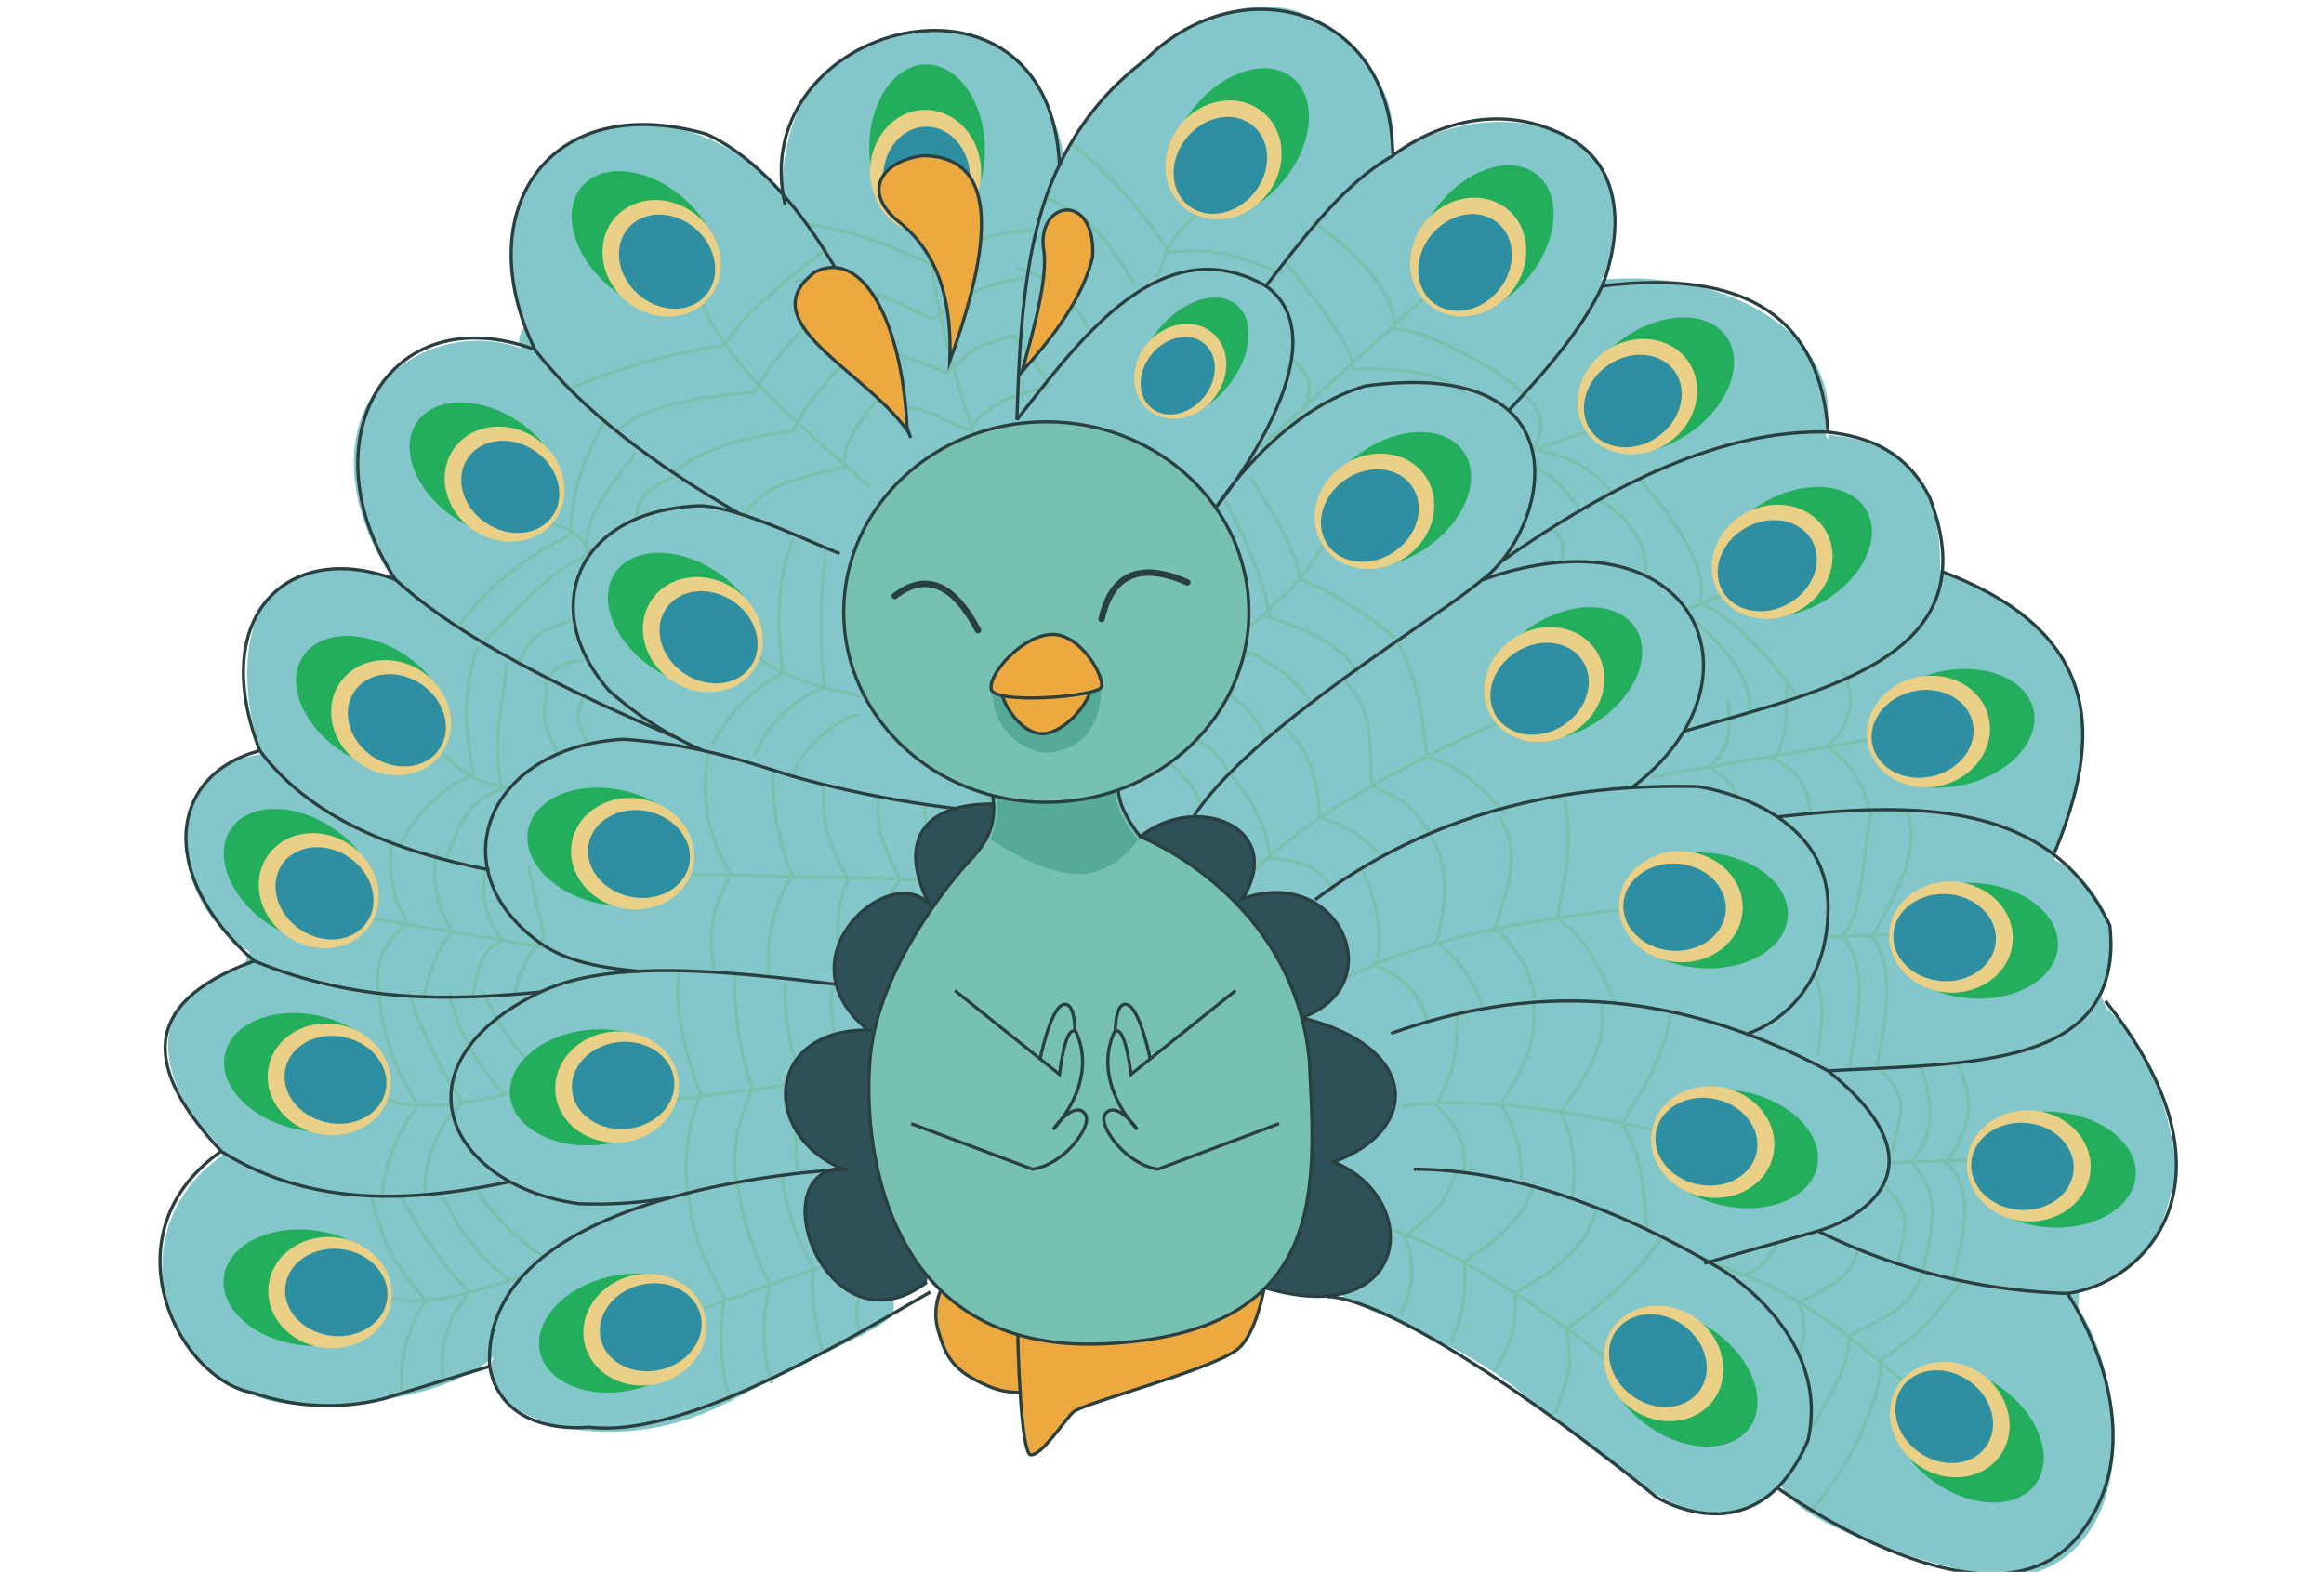 <svg xmlns="http://www.w3.org/2000/svg" xmlns:xlink="http://www.w3.org/1999/xlink" width="207" height="140" viewBox="0 0 207 140">
  <defs>
    <clipPath id="clip-path">
      <rect id="Rectangle_479" data-name="Rectangle 479" width="207" height="140" transform="translate(0.05 -0.009)" fill="#fff" stroke="#707070" stroke-width="1"/>
    </clipPath>
  </defs>
  <g id="Groupe_de_masques_3" data-name="Groupe de masques 3" transform="translate(-0.05 0.009)" clip-path="url(#clip-path)">
    <g id="Calque_3" transform="translate(12.702 0.57)">
      <g id="Groupe_1233" data-name="Groupe 1233" transform="translate(0 0)">
        <path id="Tracé_1263" data-name="Tracé 1263" d="M144.069,60.757c.013-.28.033-.566.033-.845,0-13.845-16.015-25.068-35.772-25.068a45.533,45.533,0,0,0-23.2,6C64.411,38.957,33.811,51.9,45.646,54.719A11.6,11.6,0,0,0,31.055,56.29c-4.1,4.307-3.415,11.5.546,17.467-4.753-1.112-8.88-1.1-11.309,2.509-3.022,4.486-.972,14.871,1.757,15.5-6.736-8.094-13.286,13.493-2.283,10.637.692-.18.546-1.258.586-.553-.16,5.745-4.986,10.724-5.392,15.31-1.092,12.334,14.078,24.715,35.772,25.068,18.219.3,33.249-9.552,35.479-21.9a34.152,34.152,0,0,0,3.435-7.415c6.483,15.07,23.264,25.807,42.947,25.807,25.3,0,48.013-14.544,47.174-40.272C179.155,80.007,166.993,64.351,144.069,60.757Z" transform="translate(-9.422 -23.062)" fill="#84c7cb"/>
        <ellipse id="Ellipse_439" data-name="Ellipse 439" cx="20.289" cy="18.192" rx="20.289" ry="18.192" transform="translate(131.951 96.105)" fill="#84c7cb"/>
        <ellipse id="Ellipse_440" data-name="Ellipse 440" cx="17.66" cy="11.769" rx="17.66" ry="11.769" transform="translate(114.857 24.215)" fill="#84c7cb"/>
        <ellipse id="Ellipse_441" data-name="Ellipse 441" cx="8.028" cy="8.361" rx="8.028" ry="8.361" transform="translate(159.508 83.997)" fill="#84c7cb"/>
        <ellipse id="Ellipse_442" data-name="Ellipse 442" cx="17.66" cy="11.769" rx="17.66" ry="11.769" transform="translate(115.662 30.326)" fill="#84c7cb"/>
        <ellipse id="Ellipse_443" data-name="Ellipse 443" cx="8.72" cy="10.324" rx="8.72" ry="10.324" transform="matrix(0.739, -0.674, 0.674, 0.739, 0, 74.385)" fill="#84c7cb"/>
        <path id="Tracé_1264" data-name="Tracé 1264" d="M60.959,79.561c.772,3.2.6,1.97-14.664,9.925C36.3,94.691,25.413,91.077,25.26,86.85c-.12-3.275,5.838-9.159,19.783-7.748C56.252,80.24,60.186,76.379,60.959,79.561Z" transform="translate(5.772 34.889)" fill="#84c7cb"/>
        <path id="Tracé_1265" data-name="Tracé 1265" d="M36.5,51.053c-.772-11.9,1.231-17.793,11.635-20.109,8.8-1.957,13.892,6.776,13.812,15.237" transform="translate(20.573 -28.635)" fill="#84c7cb"/>
        <path id="Tracé_1266" data-name="Tracé 1266" d="M54.152,48.985c0,7.315-8.134,11.209-15.45,11.209S26.049,53.518,26.049,46.2s4.66-11.9,11.975-11.9S54.152,41.67,54.152,48.985Z" transform="translate(6.827 -23.785)" fill="#84c7cb"/>
        <path id="Tracé_1267" data-name="Tracé 1267" d="M46.343,82.989c.113,8.141-3.681,13.819-18.658,14.771-9,.572-14.95-5.066-14.95-12.334,0-7.954,7.4-13.173,16.521-13.173S46.237,75.714,46.343,82.989Z" transform="translate(-10.938 26.855)" fill="#84c7cb"/>
        <path id="Tracé_1268" data-name="Tracé 1268" d="M13.319,71.208c-1.937,6.064,4.606,11.622,4.606,11.622l2.6-16.475S14.524,67.906,13.319,71.208Z" transform="translate(-10.637 18.986)" fill="#84c7cb"/>
        <g id="Groupe_1184" data-name="Groupe 1184" transform="translate(21.081 36.743)">
          <path id="Tracé_1269" data-name="Tracé 1269" d="M33.147,71.186c-4.606,1.138-8.9,1.817-11.948.686" transform="translate(-20.726 -11.311)" fill="none" stroke="#7ac0ad" stroke-miterlimit="10" stroke-width="0.285"/>
          <path id="Tracé_1270" data-name="Tracé 1270" d="M21,67.208A19.871,19.871,0,0,0,24.55,77.745a14.213,14.213,0,0,0-3.262,8.56" transform="translate(-20.996 -16.619)" fill="none" stroke="#7ac0ad" stroke-miterlimit="10" stroke-width="0.285"/>
          <path id="Tracé_1271" data-name="Tracé 1271" d="M23.6,85.376a10.891,10.891,0,0,1,3.368-8.068,39.03,39.03,0,0,1-4.853-9.958" transform="translate(-19.497 -16.429)" fill="none" stroke="#7ac0ad" stroke-miterlimit="10" stroke-width="0.285"/>
          <path id="Tracé_1272" data-name="Tracé 1272" d="M28.63,76.487a20.03,20.03,0,0,1-4.959-9.059" transform="translate(-17.427 -16.326)" fill="none" stroke="#7ac0ad" stroke-miterlimit="10" stroke-width="0.285"/>
          <path id="Tracé_1273" data-name="Tracé 1273" d="M30.124,74.674A20.289,20.289,0,0,1,24.985,67.4" transform="translate(-15.673 -16.364)" fill="none" stroke="#7ac0ad" stroke-miterlimit="10" stroke-width="0.285"/>
          <g id="Groupe_1183" data-name="Groupe 1183" transform="translate(7.056)">
            <path id="Tracé_1274" data-name="Tracé 1274" d="M31.8,52.268c-1.365-1.824-1.511-2.1-4.706-2.862" transform="translate(-19.913 -40.373)" fill="none" stroke="#7ac0ad" stroke-miterlimit="10" stroke-width="0.285"/>
            <path id="Tracé_1275" data-name="Tracé 1275" d="M24.019,64.041A25.9,25.9,0,0,1,34.036,55.9a19.648,19.648,0,0,1,3.242-10.364" transform="translate(-24.019 -45.536)" fill="none" stroke="#7ac0ad" stroke-miterlimit="10" stroke-width="0.285"/>
            <path id="Tracé_1276" data-name="Tracé 1276" d="M38.49,46.842c-2.037,2.9-4.606,5.272-4.333,9.053-4.094,2.024-6.27,5.125-9.146,7.682" transform="translate(-22.694 -43.794)" fill="none" stroke="#7ac0ad" stroke-miterlimit="10" stroke-width="0.285"/>
            <path id="Tracé_1277" data-name="Tracé 1277" d="M31.245,53.207c-3.614,1.052-3.861,1.87-4.946,3.9" transform="translate(-20.975 -35.301)" fill="none" stroke="#7ac0ad" stroke-miterlimit="10" stroke-width="0.285"/>
            <path id="Tracé_1278" data-name="Tracé 1278" d="M30.794,54.718c-1.944.379-2.556.379-3.468,2.323" transform="translate(-19.605 -33.284)" fill="none" stroke="#7ac0ad" stroke-miterlimit="10" stroke-width="0.285"/>
          </g>
        </g>
        <g id="Groupe_1185" data-name="Groupe 1185" transform="translate(22.958 56.992)">
          <path id="Tracé_1279" data-name="Tracé 1279" d="M29.708,61.521c-3.168-.712-3.661-.832-6.337-3.262" transform="translate(-19.703 -48.808)" fill="none" stroke="#7ac0ad" stroke-miterlimit="10" stroke-width="0.285"/>
          <path id="Tracé_1280" data-name="Tracé 1280" d="M28.8,54.211c-1.318,3.322-1.365,7.149-.406,11.369a13.055,13.055,0,0,0-6.59,6.45" transform="translate(-21.8 -54.211)" fill="none" stroke="#7ac0ad" stroke-miterlimit="10" stroke-width="0.285"/>
          <path id="Tracé_1281" data-name="Tracé 1281" d="M23.585,72.226c1.118-2.756,1.584-5.032,4.912-6.157-.925-4.18.16-7.868.453-11.216" transform="translate(-19.418 -53.354)" fill="none" stroke="#7ac0ad" stroke-miterlimit="10" stroke-width="0.285"/>
          <path id="Tracé_1282" data-name="Tracé 1282" d="M28.564,62.085c-1.424-3.428-1.458-2.776-.965-6.457" transform="translate(-14.446 -52.32)" fill="none" stroke="#7ac0ad" stroke-miterlimit="10" stroke-width="0.285"/>
          <path id="Tracé_1283" data-name="Tracé 1283" d="M29.622,60.5c-1.451-2.683-1.092-2.876-.579-4.307" transform="translate(-12.735 -51.562)" fill="none" stroke="#7ac0ad" stroke-miterlimit="10" stroke-width="0.285"/>
        </g>
        <g id="Groupe_1186" data-name="Groupe 1186" transform="translate(20.635 74.512)">
          <line id="Ligne_213" data-name="Ligne 213" x2="15.483" y2="2.583" transform="translate(0 6.736)" fill="none" stroke="#7ac0ad" stroke-miterlimit="10" stroke-width="0.285"/>
          <path id="Tracé_1284" data-name="Tracé 1284" d="M22.213,61.716a10.821,10.821,0,0,0,1.444,7.256,5.7,5.7,0,0,0-2.623,6.017" transform="translate(-20.595 -61.716)" fill="none" stroke="#7ac0ad" stroke-miterlimit="10" stroke-width="0.285"/>
          <path id="Tracé_1285" data-name="Tracé 1285" d="M23.885,62.007a9.675,9.675,0,0,0,1.444,7.256c-1.418,1.3-2.077,3.588-2.623,6.017" transform="translate(-18.267 -61.328)" fill="none" stroke="#7ac0ad" stroke-miterlimit="10" stroke-width="0.285"/>
          <path id="Tracé_1286" data-name="Tracé 1286" d="M25.744,62.748a7.585,7.585,0,0,0,1.444,6.244c-1.95.985-2.263,3.1-2.623,5.179" transform="translate(-15.786 -60.338)" fill="none" stroke="#7ac0ad" stroke-miterlimit="10" stroke-width="0.285"/>
          <path id="Tracé_1287" data-name="Tracé 1287" d="M27.375,62.64l1.444,6.244A8.872,8.872,0,0,0,26.2,74.062" transform="translate(-13.61 -60.483)" fill="none" stroke="#7ac0ad" stroke-miterlimit="10" stroke-width="0.285"/>
        </g>
        <g id="Groupe_1187" data-name="Groupe 1187" transform="translate(20.435 105.251)">
          <path id="Tracé_1288" data-name="Tracé 1288" d="M33.232,78.218c-4.427,1.591-8.6,2.722-11.769,2.044" transform="translate(-19.726 -70.436)" fill="none" stroke="#7ac0ad" stroke-miterlimit="10" stroke-width="0.285"/>
          <path id="Tracé_1289" data-name="Tracé 1289" d="M20.719,75.178a17.974,17.974,0,0,0,4.866,9.3,12.486,12.486,0,0,0-2.15,8.274" transform="translate(-20.719 -74.492)" fill="none" stroke="#7ac0ad" stroke-miterlimit="10" stroke-width="0.285"/>
          <path id="Tracé_1290" data-name="Tracé 1290" d="M25.612,91.619a9.618,9.618,0,0,1,2.316-7.835,36.051,36.051,0,0,1-6.077-8.607" transform="translate(-19.209 -74.492)" fill="none" stroke="#7ac0ad" stroke-miterlimit="10" stroke-width="0.285"/>
          <path id="Tracé_1291" data-name="Tracé 1291" d="M29.47,82.835A18.742,18.742,0,0,1,23.4,75.067" transform="translate(-17.143 -74.641)" fill="none" stroke="#7ac0ad" stroke-miterlimit="10" stroke-width="0.285"/>
          <path id="Tracé_1292" data-name="Tracé 1292" d="M30.724,80.988a19.546,19.546,0,0,1-6.024-6.1" transform="translate(-15.408 -74.884)" fill="none" stroke="#7ac0ad" stroke-miterlimit="10" stroke-width="0.285"/>
        </g>
        <g id="Groupe_1188" data-name="Groupe 1188" transform="translate(47.48 85.868)">
          <line id="Ligne_214" data-name="Ligne 214" y1="1.697" x2="13.14" transform="translate(0 9.792)" fill="none" stroke="#7ac0ad" stroke-miterlimit="10" stroke-width="0.285"/>
          <path id="Tracé_1293" data-name="Tracé 1293" d="M32.548,66.581c-.513,2.849.439,7.289,1.87,11.01a18.245,18.245,0,0,0-1.112,9.146" transform="translate(-32.168 -66.581)" fill="none" stroke="#7ac0ad" stroke-miterlimit="10" stroke-width="0.285"/>
          <path id="Tracé_1294" data-name="Tracé 1294" d="M34.587,66.7a28.526,28.526,0,0,0,1.591,10.318,14.319,14.319,0,0,0-1.444,8.707" transform="translate(-29.262 -66.425)" fill="none" stroke="#7ac0ad" stroke-miterlimit="10" stroke-width="0.285"/>
          <path id="Tracé_1295" data-name="Tracé 1295" d="M36.55,67.074a18.9,18.9,0,0,0,1.618,8.853c-.852,1.657-.759,4.613-.6,7.662" transform="translate(-26.705 -65.922)" fill="none" stroke="#7ac0ad" stroke-miterlimit="10" stroke-width="0.285"/>
          <path id="Tracé_1296" data-name="Tracé 1296" d="M38.448,67.231c-.506.885.06,5.545.932,6.423" transform="translate(-24.363 -65.713)" fill="none" stroke="#7ac0ad" stroke-miterlimit="10" stroke-width="0.285"/>
          <path id="Tracé_1297" data-name="Tracé 1297" d="M38.712,73.732" transform="translate(-23.755 -57.038)" fill="none" stroke="#7ac0ad" stroke-miterlimit="10" stroke-width="0.285"/>
          <path id="Tracé_1298" data-name="Tracé 1298" d="M38.849,72.344" transform="translate(-23.573 -58.891)" fill="none" stroke="#7ac0ad" stroke-miterlimit="10" stroke-width="0.285"/>
        </g>
        <g id="Groupe_1189" data-name="Groupe 1189" transform="translate(49.078 66.511)">
          <line id="Ligne_215" data-name="Ligne 215" x2="22.665" y2="0.539" transform="translate(0 10.77)" fill="none" stroke="#7ac0ad" stroke-miterlimit="10" stroke-width="0.285"/>
          <path id="Tracé_1299" data-name="Tracé 1299" d="M33.735,58.288c-.506,2.4-.546,7.229,2.063,10.75A11.011,11.011,0,0,0,34.32,77.8" transform="translate(-32.357 -58.288)" fill="none" stroke="#7ac0ad" stroke-miterlimit="10" stroke-width="0.285"/>
          <path id="Tracé_1300" data-name="Tracé 1300" d="M36.307,59.092a21.561,21.561,0,0,0,1.737,8.953,14.914,14.914,0,0,0-2.123,8.886" transform="translate(-29.198 -57.215)" fill="none" stroke="#7ac0ad" stroke-miterlimit="10" stroke-width="0.285"/>
          <path id="Tracé_1301" data-name="Tracé 1301" d="M38.051,59.383c-.286,3.634.14,4.966,2.15,8.76-1.291,1.957-1.005,5.8-.679,9.6" transform="translate(-26.342 -56.827)" fill="none" stroke="#7ac0ad" stroke-miterlimit="10" stroke-width="0.285"/>
          <path id="Tracé_1302" data-name="Tracé 1302" d="M42.022,60.227c-.7.686.672,4.879,2.11,5.8" transform="translate(-21.188 -55.701)" fill="none" stroke="#7ac0ad" stroke-miterlimit="10" stroke-width="0.285"/>
          <path id="Tracé_1303" data-name="Tracé 1303" d="M43.169,66" transform="translate(-19.406 -48)" fill="none" stroke="#7ac0ad" stroke-miterlimit="10" stroke-width="0.285"/>
          <path id="Tracé_1304" data-name="Tracé 1304" d="M43.238,64.807" transform="translate(-19.315 -49.59)" fill="none" stroke="#7ac0ad" stroke-miterlimit="10" stroke-width="0.285"/>
          <path id="Tracé_1305" data-name="Tracé 1305" d="M40.093,60.053c-.213,2.742.419,4.227,1.937,7.089-.978,1.478-1.8,2.343-1.551,5.205" transform="translate(-23.565 -55.933)" fill="none" stroke="#7ac0ad" stroke-miterlimit="10" stroke-width="0.285"/>
        </g>
        <path id="Tracé_1306" data-name="Tracé 1306" d="M36.879,62.353c-.486-1.172,3.481-5.265,5.771-5.545" transform="translate(21.224 6.248)" fill="none" stroke="#7ac0ad" stroke-miterlimit="10" stroke-width="0.285"/>
        <g id="Groupe_1190" data-name="Groupe 1190" transform="translate(50.735 47.327)">
          <path id="Tracé_1307" data-name="Tracé 1307" d="M46.566,58.566c-4.686-.772-8.9-1.844-11.249-4.087" transform="translate(-31.542 -44.188)" fill="none" stroke="#7ac0ad" stroke-miterlimit="10" stroke-width="0.285"/>
          <path id="Tracé_1308" data-name="Tracé 1308" d="M40.968,50.07c-1.365,3.295-1.584,7.954-.892,12.022A14.234,14.234,0,0,0,33.7,68.668" transform="translate(-33.699 -50.07)" fill="none" stroke="#7ac0ad" stroke-miterlimit="10" stroke-width="0.285"/>
          <path id="Tracé_1309" data-name="Tracé 1309" d="M35.328,68.972A10.879,10.879,0,0,1,41.6,62.887a46.752,46.752,0,0,1,.186-12.421" transform="translate(-31.527 -49.541)" fill="none" stroke="#7ac0ad" stroke-miterlimit="10" stroke-width="0.285"/>
          <path id="Tracé_1310" data-name="Tracé 1310" d="M40.328,62.013a19.994,19.994,0,0,1-.985-10.278" transform="translate(-26.543 -47.848)" fill="none" stroke="#7ac0ad" stroke-miterlimit="10" stroke-width="0.285"/>
          <path id="Tracé_1311" data-name="Tracé 1311" d="M42.254,60.936a20.257,20.257,0,0,1-1.85-8.713" transform="translate(-24.754 -47.197)" fill="none" stroke="#7ac0ad" stroke-miterlimit="10" stroke-width="0.285"/>
        </g>
        <path id="Tracé_1312" data-name="Tracé 1312" d="M46.731,45.072c4.506-9.765,16.528-19.75,24.9-13.147,11.5,9.066,2.037,18.8-5.958,22.765" transform="translate(34.424 -29.796)" fill="#84c7cb"/>
        <path id="Tracé_1313" data-name="Tracé 1313" d="M44.121,58.471c-.7.686.672,4.879,2.11,5.8" transform="translate(30.691 8.466)" fill="none" stroke="#7ac0ad" stroke-miterlimit="10" stroke-width="0.285"/>
        <path id="Tracé_1314" data-name="Tracé 1314" d="M34.151,47.74c-3.035,1.444-3,2.117-3.348,3.861" transform="translate(13.17 -5.852)" fill="none" stroke="#7ac0ad" stroke-miterlimit="10" stroke-width="0.285"/>
        <g id="Groupe_1191" data-name="Groupe 1191" transform="translate(38.075 21.586)">
          <path id="Tracé_1315" data-name="Tracé 1315" d="M33.363,41.094c1.584,4.926,8.3,10.684,14.864,16.415" transform="translate(-21.488 -36.308)" fill="none" stroke="#7ac0ad" stroke-miterlimit="10" stroke-width="0.285"/>
          <path id="Tracé_1316" data-name="Tracé 1316" d="M28.276,51.511a56.539,56.539,0,0,1,13.919-3.874c1.085-2.436,4.972-5.5,8.986-8.594" transform="translate(-28.276 -39.043)" fill="none" stroke="#7ac0ad" stroke-miterlimit="10" stroke-width="0.285"/>
          <path id="Tracé_1317" data-name="Tracé 1317" d="M30.081,53.644c2.483-2.263,7.056-3.075,12.248-3.455,1.8-3.275,4.972-6.583,8.72-9.911" transform="translate(-25.867 -37.396)" fill="none" stroke="#7ac0ad" stroke-miterlimit="10" stroke-width="0.285"/>
          <path id="Tracé_1318" data-name="Tracé 1318" d="M32.237,54.444c2.549-2.163,6.337-3.175,10.677-3.688,1.158-2.7,3.781-5.492,6.969-8.314" transform="translate(-22.991 -34.508)" fill="none" stroke="#7ac0ad" stroke-miterlimit="10" stroke-width="0.285"/>
          <path id="Tracé_1319" data-name="Tracé 1319" d="M48.082,44.273c-2.316,2.243-4.307,4.566-4.287,7.309-4.087.746-7.588,1.831-8.846,4.22" transform="translate(-19.372 -32.065)" fill="none" stroke="#7ac0ad" stroke-miterlimit="10" stroke-width="0.285"/>
        </g>
        <g id="Groupe_1192" data-name="Groupe 1192" transform="translate(58.117 18.651)">
          <path id="Tracé_1320" data-name="Tracé 1320" d="M42.379,37.786c-1.2,5.032,1.558,13.439,4.194,21.747" transform="translate(-29.885 -37.786)" fill="none" stroke="#7ac0ad" stroke-miterlimit="10" stroke-width="0.285"/>
          <path id="Tracé_1321" data-name="Tracé 1321" d="M37.329,38.105c4.893.719,6.783,1.711,11.176,3.575,2.19-1.524,3.927-2.543,8.96-3.1" transform="translate(-36.238 -37.36)" fill="none" stroke="#7ac0ad" stroke-miterlimit="10" stroke-width="0.285"/>
          <path id="Tracé_1322" data-name="Tracé 1322" d="M36.862,40.467c3.295-.646,7.628,1.032,12.261,3.395,3.235-1.864,3.188-2.822,8.121-3.721" transform="translate(-36.862 -34.643)" fill="none" stroke="#7ac0ad" stroke-miterlimit="10" stroke-width="0.285"/>
          <path id="Tracé_1323" data-name="Tracé 1323" d="M37.886,43.269c3.3-.526,7.069.572,11.043,2.39,2.39-1.711,2.177-2.543,6.37-3.3" transform="translate(-35.496 -31.686)" fill="none" stroke="#7ac0ad" stroke-miterlimit="10" stroke-width="0.285"/>
          <path id="Tracé_1324" data-name="Tracé 1324" d="M54.676,44.242c-3.149.719-6.051,1.671-7.455,4.02-3.881-1.478-3.381-2.01-6.443-2.01" transform="translate(-31.638 -29.171)" fill="none" stroke="#7ac0ad" stroke-miterlimit="10" stroke-width="0.285"/>
        </g>
        <path id="Tracé_1325" data-name="Tracé 1325" d="M50.851,57c2.5,1.1,5.571,3,6,4.886" transform="translate(39.922 6.506)" fill="none" stroke="#7ac0ad" stroke-miterlimit="10" stroke-width="0.285"/>
        <path id="Tracé_1326" data-name="Tracé 1326" d="M49.605,57.718c2.689,1.3,5.971,3.575,6.37,5.951" transform="translate(38.26 7.461)" fill="none" stroke="#7ac0ad" stroke-miterlimit="10" stroke-width="0.285"/>
        <g id="Groupe_1193" data-name="Groupe 1193" transform="translate(77.215 12.167)">
          <path id="Tracé_1327" data-name="Tracé 1327" d="M54.732,37.535c-4.234,3.941-2.756,4.127-4.08,6.084" transform="translate(-37.559 -31.637)" fill="none" stroke="#7ac0ad" stroke-miterlimit="10" stroke-width="0.285"/>
          <path id="Tracé_1328" data-name="Tracé 1328" d="M47.4,35.008a41.392,41.392,0,0,1,8.773,9.705c2.955-.22,5.185-.22,10.151,1.957" transform="translate(-41.892 -35.008)" fill="none" stroke="#7ac0ad" stroke-miterlimit="10" stroke-width="0.285"/>
          <path id="Tracé_1329" data-name="Tracé 1329" d="M46.4,37.09c3.428,1.172,5.285,3.188,8.061,7.815" transform="translate(-43.228 -32.231)" fill="none" stroke="#7ac0ad" stroke-miterlimit="10" stroke-width="0.285"/>
          <path id="Tracé_1330" data-name="Tracé 1330" d="M45.345,39.742c3.355,1.278,3.874,1.571,6.39,5.345" transform="translate(-44.64 -28.692)" fill="none" stroke="#7ac0ad" stroke-miterlimit="10" stroke-width="0.285"/>
          <path id="Tracé_1331" data-name="Tracé 1331" d="M48.518,46.557c-1.99-2.742-1.451-2.869-3.475-4.26" transform="translate(-45.043 -25.283)" fill="none" stroke="#7ac0ad" stroke-miterlimit="10" stroke-width="0.285"/>
        </g>
        <g id="Groupe_1194" data-name="Groupe 1194" transform="translate(96.711 56.393)">
          <path id="Tracé_1332" data-name="Tracé 1332" d="M76.437,57.156c-7.063,3.135-17.047,8.207-22.386,13.892" transform="translate(-52.52 -49.681)" fill="none" stroke="#7ac0ad" stroke-miterlimit="10" stroke-width="0.285"/>
          <path id="Tracé_1333" data-name="Tracé 1333" d="M59.84,53.954c2.11,4.234,2.15,6.131,2.7,10.391,3,1.192,3.268,1.165,6.889,5.026" transform="translate(-44.796 -53.954)" fill="none" stroke="#7ac0ad" stroke-miterlimit="10" stroke-width="0.285"/>
          <path id="Tracé_1334" data-name="Tracé 1334" d="M57.727,55.417c2.683,2.423,2.556,4.972,2.689,9.619,2.01,1.005,3.335,1.078,5.325,4.4" transform="translate(-47.615 -52.002)" fill="none" stroke="#7ac0ad" stroke-miterlimit="10" stroke-width="0.285"/>
          <path id="Tracé_1335" data-name="Tracé 1335" d="M55.485,57.228c2.549,2.47,2.989,4.24,3.335,8.141,3.322,1.285,4.227,2.123,5.5,3.548" transform="translate(-50.606 -49.586)" fill="none" stroke="#7ac0ad" stroke-miterlimit="10" stroke-width="0.285"/>
          <path id="Tracé_1336" data-name="Tracé 1336" d="M62.894,69.493c-1.271-1.618-2.237-2.556-5.691-2.8C56.537,63,55.538,61.585,53.4,59" transform="translate(-53.395 -47.227)" fill="none" stroke="#7ac0ad" stroke-miterlimit="10" stroke-width="0.285"/>
        </g>
        <g id="Groupe_1195" data-name="Groupe 1195" transform="translate(91.719 41.729)">
          <path id="Tracé_1337" data-name="Tracé 1337" d="M64.829,50.261c-2.077,4.28-7.881,8.554-13.573,12.827" transform="translate(-51.256 -44.217)" fill="none" stroke="#7ac0ad" stroke-miterlimit="10" stroke-width="0.285"/>
          <path id="Tracé_1338" data-name="Tracé 1338" d="M67.612,62.549A32.962,32.962,0,0,0,58.726,56.9c-.266-2.4-2.356-5.791-4.526-9.233" transform="translate(-47.33 -47.672)" fill="none" stroke="#7ac0ad" stroke-miterlimit="10" stroke-width="0.285"/>
          <path id="Tracé_1339" data-name="Tracé 1339" d="M65.167,64.072c-1.271-2.45-4.287-3.881-7.808-5.012a37.22,37.22,0,0,0-4.08-10.4" transform="translate(-48.559 -46.359)" fill="none" stroke="#7ac0ad" stroke-miterlimit="10" stroke-width="0.285"/>
          <path id="Tracé_1340" data-name="Tracé 1340" d="M62.2,64.191c-1.338-2.37-3.768-3.867-6.676-4.986a24.567,24.567,0,0,0-3.188-8.673" transform="translate(-49.818 -43.856)" fill="none" stroke="#7ac0ad" stroke-miterlimit="10" stroke-width="0.285"/>
          <path id="Tracé_1341" data-name="Tracé 1341" d="M51.433,52.095c1.165,2.41,2.083,4.833,1.524,7.349,2.689,1.3,5.971,3.575,6.37,5.951" transform="translate(-51.021 -41.771)" fill="none" stroke="#7ac0ad" stroke-miterlimit="10" stroke-width="0.285"/>
        </g>
        <g id="Groupe_1196" data-name="Groupe 1196" transform="translate(134.454 59.208)">
          <line id="Ligne_216" data-name="Ligne 216" x1="19.51" y2="3.322" transform="translate(0 6.077)" fill="none" stroke="#7ac0ad" stroke-miterlimit="10" stroke-width="0.285"/>
          <path id="Tracé_1342" data-name="Tracé 1342" d="M80.161,68.28a8.951,8.951,0,0,0-3.894-6.39c2.423-2.37,2.456-4.586,1.4-6.73" transform="translate(-60.618 -55.16)" fill="none" stroke="#7ac0ad" stroke-miterlimit="10" stroke-width="0.285"/>
          <path id="Tracé_1343" data-name="Tracé 1343" d="M77.511,67.553c-.16-2.543-1-3.807-3.288-5.139,1.371-1.664,1.125-4.56,1.132-6.889" transform="translate(-63.346 -54.673)" fill="none" stroke="#7ac0ad" stroke-miterlimit="10" stroke-width="0.285"/>
          <path id="Tracé_1344" data-name="Tracé 1344" d="M74.228,64.871c-.186-1.038-1.711-2.263-2.463-2.676,2.07-1.671,1.831-3.808,1.651-5.931" transform="translate(-66.626 -53.688)" fill="none" stroke="#7ac0ad" stroke-miterlimit="10" stroke-width="0.285"/>
        </g>
        <g id="Groupe_1197" data-name="Groupe 1197" transform="translate(99.62 19.416)">
          <line id="Ligne_217" data-name="Ligne 217" x1="14.638" y2="13.3" transform="translate(0 6.497)" fill="none" stroke="#7ac0ad" stroke-miterlimit="10" stroke-width="0.285"/>
          <path id="Tracé_1345" data-name="Tracé 1345" d="M75.334,53.217c-1.717-1.87-8.68-5.811-11.6-5.824.592-3.335-4.912-8.148-7.016-9.279" transform="translate(-51.864 -38.114)" fill="none" stroke="#7ac0ad" stroke-miterlimit="10" stroke-width="0.285"/>
          <path id="Tracé_1346" data-name="Tracé 1346" d="M71.566,51.288c-1.791-2.117-7.169-2.343-9.958-2.2.06-2.217-4.486-7.5-6-9.525" transform="translate(-53.348 -36.185)" fill="none" stroke="#7ac0ad" stroke-miterlimit="10" stroke-width="0.285"/>
          <path id="Tracé_1347" data-name="Tracé 1347" d="M57.129,47.439c.712-2.563.073-2.623-1.3-4.247" transform="translate(-53.062 -31.337)" fill="none" stroke="#7ac0ad" stroke-miterlimit="10" stroke-width="0.285"/>
          <path id="Tracé_1348" data-name="Tracé 1348" d="M59.11,46.32" transform="translate(-48.679 -27.163)" fill="none" stroke="#7ac0ad" stroke-miterlimit="10" stroke-width="0.285"/>
        </g>
        <g id="Groupe_1198" data-name="Groupe 1198" transform="translate(107.215 70.485)">
          <path id="Tracé_1349" data-name="Tracé 1349" d="M83.5,64.217c-7.688.772-18.758,2.47-25.607,6.2" transform="translate(-57.895 -54.352)" fill="none" stroke="#7ac0ad" stroke-miterlimit="10" stroke-width="0.285"/>
          <path id="Tracé_1350" data-name="Tracé 1350" d="M66.647,59.991c.686,4.679.126,6.5-.686,10.71,2.47,2.07,2.909,2.576,5.145,7.375" transform="translate(-47.131 -59.991)" fill="none" stroke="#7ac0ad" stroke-miterlimit="10" stroke-width="0.285"/>
          <path id="Tracé_1351" data-name="Tracé 1351" d="M64.048,60.718c1.791,3.142.872,5.525-.453,9.978a9.974,9.974,0,0,1,3.528,6.23" transform="translate(-50.289 -59.02)" fill="none" stroke="#7ac0ad" stroke-miterlimit="10" stroke-width="0.285"/>
          <path id="Tracé_1352" data-name="Tracé 1352" d="M61.16,61.422c1.651,3.142,1.365,5.7.473,9.512a12.472,12.472,0,0,1,4.12,5.7" transform="translate(-53.538 -58.081)" fill="none" stroke="#7ac0ad" stroke-miterlimit="10" stroke-width="0.285"/>
          <path id="Tracé_1353" data-name="Tracé 1353" d="M64.3,76.222c-.706-1.937-1.325-3.641-4.533-4.952.526-3.728.013-5.372-1.211-8.507" transform="translate(-57.012 -56.292)" fill="none" stroke="#7ac0ad" stroke-miterlimit="10" stroke-width="0.285"/>
        </g>
        <path id="Tracé_1354" data-name="Tracé 1354" d="M104.208,94c0,7.795-4.966,13.193-12.115,11.629-9.545-2.084-24.216-7.6-14.4-11.629C84.9,91.04,86.2,77.588,93.525,77.588S104.208,86.208,104.208,94Z" transform="translate(71.402 33.974)" fill="#84c7cb"/>
        <path id="Tracé_1355" data-name="Tracé 1355" d="M98.608,95.227c-7.608,6.53-9.233,5.891-25.328-7.2C68.487,84.137,60.746,81.242,57.764,80c0-3,18.112-.8,24.289-.8S101.3,92.917,98.608,95.227Z" transform="translate(49.146 35.092)" fill="#84c7cb"/>
        <g id="Groupe_1199" data-name="Groupe 1199" transform="translate(112.308 88.65)">
          <path id="Tracé_1356" data-name="Tracé 1356" d="M86.243,75.021C78.768,73.064,67.8,70.8,60.076,71.913" transform="translate(-60.076 -62.64)" fill="none" stroke="#7ac0ad" stroke-miterlimit="10" stroke-width="0.285"/>
          <path id="Tracé_1357" data-name="Tracé 1357" d="M72.817,68.206c-.992,4.626-2.143,6.137-4.38,9.8,1.6,2.8,1.764,4.007,2.19,9.286" transform="translate(-48.92 -67.194)" fill="none" stroke="#7ac0ad" stroke-miterlimit="10" stroke-width="0.285"/>
          <path id="Tracé_1358" data-name="Tracé 1358" d="M69.706,67.778c.586,3.568-.839,6.064-3.628,9.778a12.052,12.052,0,0,1,1.012,7.708" transform="translate(-52.067 -67.765)" fill="none" stroke="#7ac0ad" stroke-miterlimit="10" stroke-width="0.285"/>
          <path id="Tracé_1359" data-name="Tracé 1359" d="M66.682,67.773c.453,3.521-.712,5.818-2.876,9.086a12.423,12.423,0,0,1,1.87,6.783" transform="translate(-55.099 -67.773)" fill="none" stroke="#7ac0ad" stroke-miterlimit="10" stroke-width="0.285"/>
          <path id="Tracé_1360" data-name="Tracé 1360" d="M63.871,82.738c.013-2.064.027-3.874-2.523-6.224,1.791-3.308,1.89-5.032,1.831-8.394" transform="translate(-58.379 -67.308)" fill="none" stroke="#7ac0ad" stroke-miterlimit="10" stroke-width="0.285"/>
        </g>
        <path id="Tracé_1361" data-name="Tracé 1361" d="M65.044,47.4c1.777.559,3.135,2.183,4.387,4.074" transform="translate(58.86 -6.305)" fill="none" stroke="#7ac0ad" stroke-miterlimit="10" stroke-width="0.285"/>
        <g id="Groupe_1200" data-name="Groupe 1200" transform="translate(109.692 103.78)">
          <path id="Tracé_1362" data-name="Tracé 1362" d="M81.6,89.7c-6.037-4.826-15.137-11.343-22.645-13.466" transform="translate(-58.956 -71.606)" fill="none" stroke="#7ac0ad" stroke-miterlimit="10" stroke-width="0.285"/>
          <path id="Tracé_1363" data-name="Tracé 1363" d="M75.546,76.684a31.876,31.876,0,0,1-8.627,8.294c.32,3.208.726,2.589-1.032,7.582" transform="translate(-49.706 -71.012)" fill="none" stroke="#7ac0ad" stroke-miterlimit="10" stroke-width="0.285"/>
          <path id="Tracé_1364" data-name="Tracé 1364" d="M72.693,75.629c-.912,3.495-3.235,5.332-7.3,7.588a10.019,10.019,0,0,1-1.831,6.923" transform="translate(-52.803 -72.42)" fill="none" stroke="#7ac0ad" stroke-miterlimit="10" stroke-width="0.285"/>
          <path id="Tracé_1365" data-name="Tracé 1365" d="M69.354,74.625c-1.012,3.4-3.009,5.026-6.31,7.136a12.944,12.944,0,0,1-1.125,7.116" transform="translate(-55.002 -73.759)" fill="none" stroke="#7ac0ad" stroke-miterlimit="10" stroke-width="0.285"/>
          <path id="Tracé_1366" data-name="Tracé 1366" d="M59.976,87.021c.852-1.877,1.724-3.807.353-6.983,2.975-2.3,3.395-2.689,4.706-5.784" transform="translate(-57.593 -74.254)" fill="none" stroke="#7ac0ad" stroke-miterlimit="10" stroke-width="0.285"/>
        </g>
        <path id="Tracé_1367" data-name="Tracé 1367" d="M76.3,46.135c8.068.805,10.071,5.725,9.978,12.062L76.6,51.6Z" transform="translate(73.874 -7.994)" fill="#84c7cb"/>
        <path id="Tracé_1368" data-name="Tracé 1368" d="M75.334,53.217c-1.717-1.87-8.68-5.811-11.6-5.824.592-3.335-4.912-8.148-7.016-9.279" transform="translate(47.757 -18.698)" fill="none" stroke="#7ac0ad" stroke-miterlimit="10" stroke-width="0.285"/>
        <path id="Tracé_1369" data-name="Tracé 1369" d="M79.086,48.267c.459.326,3.748-10.451-3.481-12.993C66.751,31.686,59.03,38.2,59.03,38.2" transform="translate(50.835 -23.925)" fill="#84c7cb"/>
        <path id="Tracé_1370" data-name="Tracé 1370" d="M94.726,70.49c0,4.24-2.962,7.682-6.623,7.682S81.48,74.73,81.48,70.49s1.85-8.4,5.5-8.4S94.726,66.25,94.726,70.49Z" transform="translate(80.791 13.294)" fill="#84c7cb"/>
        <path id="Tracé_1371" data-name="Tracé 1371" d="M100.571,84.658c-1.5,7.562-3.395,8.667-9.232,11.016-5.079,2.044-9.9-6.091-9.9-13.606s-1.012-15.736,4.46-15.736S99.246,71.8,100.571,84.658Z" transform="translate(80.631 18.956)" fill="#84c7cb"/>
        <g id="Groupe_1201" data-name="Groupe 1201" transform="translate(148.898 71.703)">
          <line id="Ligne_218" data-name="Ligne 218" y1="0.233" x2="5.578" transform="translate(1.205 10.963)" fill="none" stroke="#7ac0ad" stroke-miterlimit="10" stroke-width="0.285"/>
          <path id="Tracé_1372" data-name="Tracé 1372" d="M77.426,83.439c.6-3.788,1.917-8.853-.566-11.915,1.8-1.817,1.817-7.568,2.509-10.963" transform="translate(-74.271 -60.448)" fill="none" stroke="#7ac0ad" stroke-miterlimit="10" stroke-width="0.285"/>
          <path id="Tracé_1373" data-name="Tracé 1373" d="M78.487,77.1c.6-3.788,1.917-8.853-.566-11.915" transform="translate(-72.856 -54.276)" fill="none" stroke="#7ac0ad" stroke-miterlimit="10" stroke-width="0.285"/>
          <path id="Tracé_1374" data-name="Tracé 1374" d="M76.131,74.044c.226-2.669.825-4.859-.379-7.315" transform="translate(-75.751 -52.218)" fill="none" stroke="#7ac0ad" stroke-miterlimit="10" stroke-width="0.285"/>
          <path id="Tracé_1375" data-name="Tracé 1375" d="M77.921,71.988c1.771-3.395,4.633-7.781,3.255-11.476" transform="translate(-72.856 -60.513)" fill="none" stroke="#7ac0ad" stroke-miterlimit="10" stroke-width="0.285"/>
        </g>
        <path id="Tracé_1376" data-name="Tracé 1376" d="M64.676,44.584c1.857,1.464,1.857,3.162.859,4.946" transform="translate(58.369 -10.064)" fill="none" stroke="#7ac0ad" stroke-miterlimit="10" stroke-width="0.285"/>
        <path id="Tracé_1377" data-name="Tracé 1377" d="M65.044,46.7a10.578,10.578,0,0,1,7.063,3.861" transform="translate(58.86 -7.237)" fill="none" stroke="#7ac0ad" stroke-miterlimit="10" stroke-width="0.285"/>
        <g id="Groupe_1202" data-name="Groupe 1202" transform="translate(139.679 110.017)">
          <path id="Tracé_1378" data-name="Tracé 1378" d="M89.182,88.468c-5.9-5-9.938-8.4-17.38-10.744" transform="translate(-71.802 -75.861)" fill="none" stroke="#7ac0ad" stroke-miterlimit="10" stroke-width="0.285"/>
          <path id="Tracé_1379" data-name="Tracé 1379" d="M89.019,78.463c-2.889,3.741-3.541,4.566-7.136,6.909.226,3.215-2.842,9.845-6.264,13.493" transform="translate(-66.707 -74.875)" fill="none" stroke="#7ac0ad" stroke-miterlimit="10" stroke-width="0.285"/>
          <path id="Tracé_1380" data-name="Tracé 1380" d="M85.678,77.893c-1.012,3.468-2.49,3.994-6.617,6.137-.033,2.25-1.278,4.9-3.4,8.134" transform="translate(-66.654 -75.636)" fill="none" stroke="#7ac0ad" stroke-miterlimit="10" stroke-width="0.285"/>
          <path id="Tracé_1381" data-name="Tracé 1381" d="M80.664,77.083c-1.112,3.368-2,3.082-5.372,5.092a5.944,5.944,0,0,1-.16,4.853" transform="translate(-67.358 -76.717)" fill="none" stroke="#7ac0ad" stroke-miterlimit="10" stroke-width="0.285"/>
          <path id="Tracé_1382" data-name="Tracé 1382" d="M72.959,80.021c.22-.326,1.87-.033,3.275-3.1" transform="translate(-70.257 -76.926)" fill="none" stroke="#7ac0ad" stroke-miterlimit="10" stroke-width="0.285"/>
        </g>
        <path id="Tracé_1383" data-name="Tracé 1383" d="M65.711,49.714a2.141,2.141,0,0,1,.805,3.009" transform="translate(59.75 -3.219)" fill="none" stroke="#7ac0ad" stroke-miterlimit="10" stroke-width="0.285"/>
        <path id="Tracé_1384" data-name="Tracé 1384" d="M76.289,61.546c.22-3.089-2.237-5.8-5.205-8.427" transform="translate(66.918 1.324)" fill="none" stroke="#7ac0ad" stroke-miterlimit="10" stroke-width="0.285"/>
        <g id="Groupe_1203" data-name="Groupe 1203" transform="translate(154.955 94.241)">
          <line id="Ligne_219" data-name="Ligne 219" y1="0.233" x2="6.883" transform="translate(0.819 8.5)" fill="none" stroke="#7ac0ad" stroke-miterlimit="10" stroke-width="0.285"/>
          <path id="Tracé_1385" data-name="Tracé 1385" d="M80.545,88.64c.739-3.788,1.944-6.863-1.118-9.931,2.223-1.817,2.17-5.305.912-8.487" transform="translate(-76.904 -70.096)" fill="none" stroke="#7ac0ad" stroke-miterlimit="10" stroke-width="0.285"/>
          <path id="Tracé_1386" data-name="Tracé 1386" d="M81.467,84.7c.739-3.788,2.336-7.848-.726-10.91" transform="translate(-75.15 -65.336)" fill="none" stroke="#7ac0ad" stroke-miterlimit="10" stroke-width="0.285"/>
          <path id="Tracé_1387" data-name="Tracé 1387" d="M79.644,82.116c.739-3.089,1.764-4.893-1.3-7.389" transform="translate(-78.346 -64.084)" fill="none" stroke="#7ac0ad" stroke-miterlimit="10" stroke-width="0.285"/>
          <path id="Tracé_1388" data-name="Tracé 1388" d="M80.738,79.187c2.19-3.395,2.9-5.325,1.2-9.02" transform="translate(-75.154 -70.168)" fill="none" stroke="#7ac0ad" stroke-miterlimit="10" stroke-width="0.285"/>
        </g>
        <line id="Ligne_220" data-name="Ligne 220" x1="4.679" y2="1.558" transform="translate(123.99 37.908)" fill="none" stroke="#7ac0ad" stroke-miterlimit="10" stroke-width="0.285"/>
        <path id="Tracé_1389" data-name="Tracé 1389" d="M79.481,77.682c.739-3.089,1.764-4.892-1.3-7.389" transform="translate(76.393 24.241)" fill="none" stroke="#7ac0ad" stroke-miterlimit="10" stroke-width="0.285"/>
        <g id="Groupe_1204" data-name="Groupe 1204" transform="translate(133.322 42.095)">
          <line id="Ligne_221" data-name="Ligne 221" y1="1.984" x2="4.773" transform="translate(3.694 9.885)" fill="none" stroke="#7ac0ad" stroke-miterlimit="10" stroke-width="0.285"/>
          <path id="Tracé_1390" data-name="Tracé 1390" d="M83.17,67.286c-.739-1.717-6.384-8.074-8.8-8.354,1.724-2.709-3.961-9.965-5.292-11.1" transform="translate(-69.079 -47.829)" fill="none" stroke="#7ac0ad" stroke-miterlimit="10" stroke-width="0.285"/>
        </g>
        <g id="Groupe_1205" data-name="Groupe 1205" transform="translate(1.606 0.26)">
          <path id="Tracé_1391" data-name="Tracé 1391" d="M60.684,68.124c-10.977-1.325-22.133-2.842-28.956.366-13.373,6.457-8.334,17.22,3.395,18.851A38.676,38.676,0,0,0,43.3,86.8" transform="translate(2.158 19.028)" fill="none" stroke="#2a3f40" stroke-miterlimit="10" stroke-width="0.285"/>
          <path id="Tracé_1392" data-name="Tracé 1392" d="M38.74,78.417c-3.335-.32-6.583-.812-9.113-2.742-8.74-6.61-4.22-17.274,7.748-17.919,6.716.486,10.75,1.957,15.09,3.308a95.85,95.85,0,0,0,14.445,2.856" transform="translate(3.919 7.251)" fill="none" stroke="#2a3f40" stroke-miterlimit="10" stroke-width="0.285"/>
          <path id="Tracé_1393" data-name="Tracé 1393" d="M52.15,53.111c-4.3-1.764-8.886-4-12.288-4.267-11.05.319-14.731,9.119-8.241,16.475A31.059,31.059,0,0,0,40,70.657" transform="translate(8.382 -4.639)" fill="none" stroke="#2a3f40" stroke-miterlimit="10" stroke-width="0.285"/>
          <path id="Tracé_1394" data-name="Tracé 1394" d="M17.85,83.167c-6.563-7.023-7.708-13.06,2.929-16.954,9.039,3.728,17.313,3.568,25.508,2.769" transform="translate(-12.394 18.536)" fill="none" stroke="#2a3f40" stroke-miterlimit="10" stroke-width="0.285"/>
          <path id="Tracé_1395" data-name="Tracé 1395" d="M40.67,68.819c-8.68-1.724-16.035-4.739-20.449-10.63-8.128,2.143-9.219,11.07-.5,18.731" transform="translate(-11.336 7.829)" fill="none" stroke="#2a3f40" stroke-miterlimit="10" stroke-width="0.285"/>
          <path id="Tracé_1396" data-name="Tracé 1396" d="M54.837,66.491C44.62,62.1,35.194,57.544,29.383,52.219c-9.366-3.588-16.814,3.049-12.088,15.237" transform="translate(-8.41 -1.432)" fill="none" stroke="#2a3f40" stroke-miterlimit="10" stroke-width="0.285"/>
          <path id="Tracé_1397" data-name="Tracé 1397" d="M23.554,63.967c-8.008-12.135-.825-25.328,12.408-20.5C40.255,49.03,46.7,53.769,54.187,58.1" transform="translate(-2.587 -13.179)" fill="none" stroke="#2a3f40" stroke-miterlimit="10" stroke-width="0.285"/>
          <path id="Tracé_1398" data-name="Tracé 1398" d="M61.634,62.213c-2.969-8.946-9.166-22.9-18.185-27.059-14.058-4.034-21.261,6.863-15.29,19.177" transform="translate(5.222 -24.046)" fill="none" stroke="#2a3f40" stroke-miterlimit="10" stroke-width="0.285"/>
          <path id="Tracé_1399" data-name="Tracé 1399" d="M67.553,48.619c3.188,1.877,4.293,4.207,4.22,6.8" transform="translate(60.602 -4.94)" fill="none" stroke="#7ac0ad" stroke-miterlimit="10" stroke-width="0.285"/>
          <path id="Tracé_1400" data-name="Tracé 1400" d="M57.343,65.394c.24-6.59.453-15.982,3.794-22.705-.885-19.763-28.15-12.581-24.436,3.548" transform="translate(18.972 -28.837)" fill="none" stroke="#2a3f40" stroke-miterlimit="10" stroke-width="0.285"/>
          <path id="Tracé_1401" data-name="Tracé 1401" d="M45.345,66.464c5.425-6.889,12.82-17.293,22.186-11.915,3.555-4.606,7.1-9.239,11.289-11.6,0-13.306-13.632-16.941-22.02-8.547a25.107,25.107,0,0,0-7.662,9.359" transform="translate(30.97 -29.907)" fill="none" stroke="#2a3f40" stroke-miterlimit="10" stroke-width="0.285"/>
          <path id="Tracé_1402" data-name="Tracé 1402" d="M52.006,88.008c5.185-8.187,21.68-17.733,25.867-21.361,5.858-4.24,9.758-19.963-10.371-17.287C59.588,51.7,54.256,60.1,54.256,60.1S65.945,45.726,58.643,40.46" transform="translate(39.858 -15.826)" fill="none" stroke="#2a3f40" stroke-miterlimit="10" stroke-width="0.285"/>
          <path id="Tracé_1403" data-name="Tracé 1403" d="M57.182,85.5c5.312.24,18.126,8.76,29.342,17.873,0,0,8.92,5.631,13.493-5.072,2.117-9.532-7.808-15.277-7.808-15.277C82.749,77.479,73.6,74.21,64.9,74.157" transform="translate(46.764 29.137)" fill="none" stroke="#2a3f40" stroke-miterlimit="10" stroke-width="0.285"/>
          <path id="Tracé_1404" data-name="Tracé 1404" d="M63.087,52.613c18.864-6.73,26.073,8.873,13.353,18.5" transform="translate(54.644 -1.792)" fill="#84c7cb" stroke="#2a3f40" stroke-miterlimit="10" stroke-width="0.285"/>
          <path id="Tracé_1405" data-name="Tracé 1405" d="M70.016,60.056c3.628-3.827,6.73-7.575,8.334-11.09,0,0,4.407-10.311-4.167-13.786-7.788-3.395-14.5,2.19-14.5,2.19" transform="translate(50.104 -24.332)" fill="none" stroke="#2a3f40" stroke-miterlimit="10" stroke-width="0.285"/>
          <path id="Tracé_1406" data-name="Tracé 1406" d="M63.82,65.186C73.778,58.217,83.563,53.4,92.942,53.644c-.659-10.011-7.1-14.6-20.109-13.007" transform="translate(55.622 -16.003)" fill="none" stroke="#2a3f40" stroke-miterlimit="10" stroke-width="0.285"/>
          <path id="Tracé_1407" data-name="Tracé 1407" d="M70.8,72.681c12.907-3.754,27.292-6.67,21.9-20.795-2.083-4.14-5.392-5.418-9.059-5.851" transform="translate(64.932 -8.387)" fill="none" stroke="#2a3f40" stroke-miterlimit="10" stroke-width="0.285"/>
          <path id="Tracé_1408" data-name="Tracé 1408" d="M90.605,76.388c4.293-10.351,4.353-19.577-9.918-25.015" transform="translate(78.128 -1.264)" fill="#84c7cb" stroke="#2a3f40" stroke-miterlimit="10" stroke-width="0.285"/>
          <path id="Tracé_1409" data-name="Tracé 1409" d="M101.518,67.738c12.394,15.5,3.981,25.055-3.388,26.053a53.317,53.317,0,0,1-22.219-5.558" transform="translate(71.754 20.572)" fill="none" stroke="#2a3f40" stroke-miterlimit="10" stroke-width="0.285"/>
          <path id="Tracé_1410" data-name="Tracé 1410" d="M74.362,61.086c12.541-1.391,24.323-1.464,29.621,9.685C105.3,83.645,91.316,82.992,78.876,83.7" transform="translate(69.688 10.836)" fill="none" stroke="#2a3f40" stroke-miterlimit="10" stroke-width="0.285"/>
          <path id="Tracé_1411" data-name="Tracé 1411" d="M56.723,69.658c9.033-6.8,20.216-10.431,34.094-10.085,0,0,11.6,1.564,11.6,10.764s-7.136,11.223-7.136,11.223" transform="translate(46.151 9.646)" fill="none" stroke="#2a3f40" stroke-miterlimit="10" stroke-width="0.285"/>
          <path id="Tracé_1412" data-name="Tracé 1412" d="M74.362,96.206s19.583,14.358,27.2,3.8c6.8-9.159-1.365-21.108-1.365-21.108" transform="translate(69.688 35.464)" fill="none" stroke="#2a3f40" stroke-miterlimit="10" stroke-width="0.285"/>
          <path id="Tracé_1413" data-name="Tracé 1413" d="M59.623,70.632c11.855-4.227,24.562-4.38,38.92,3.328,10.344,8.3,3.568,12.933-.892,14.271L87.513,91.107" transform="translate(50.021 20.574)" fill="none" stroke="#2a3f40" stroke-miterlimit="10" stroke-width="0.285"/>
          <path id="Tracé_1414" data-name="Tracé 1414" d="M43.81,76.185C34.751,78.1,25.971,78.408,18.1,73.476c-10.457,7.349-3.8,20.382,2.8,21.5a20.271,20.271,0,0,0,11.6.559l9.5-2.9" transform="translate(-12.653 28.227)" fill="none" stroke="#2a3f40" stroke-miterlimit="10" stroke-width="0.285"/>
        </g>
        <path id="Tracé_1415" data-name="Tracé 1415" d="M33.369,79.481" transform="translate(16.594 36.501)" fill="none" stroke="#2a3f40" stroke-miterlimit="10" stroke-width="0.285"/>
        <g id="Groupe_1206" data-name="Groupe 1206" transform="translate(48.725 103.694)">
          <line id="Ligne_222" data-name="Ligne 222" y1="3.847" x2="10.87" transform="translate(1.238 8.44)" fill="none" stroke="#7ac0ad" stroke-miterlimit="10" stroke-width="0.285"/>
          <path id="Tracé_1416" data-name="Tracé 1416" d="M32.838,75.055c.007,2.876,1.278,6.084,3.155,9.459a19.793,19.793,0,0,0,.513,9.139" transform="translate(-32.838 -73.098)" fill="none" stroke="#7ac0ad" stroke-miterlimit="10" stroke-width="0.285"/>
          <path id="Tracé_1417" data-name="Tracé 1417" d="M34.686,74.659A26.408,26.408,0,0,0,37.6,83.8a15.622,15.622,0,0,0,.146,8.767" transform="translate(-30.373 -73.627)" fill="none" stroke="#7ac0ad" stroke-miterlimit="10" stroke-width="0.285"/>
          <path id="Tracé_1418" data-name="Tracé 1418" d="M36.388,74.394a20.051,20.051,0,0,0,2.882,8.361c-.486,1.771.087,4.646.726,7.588" transform="translate(-28.101 -73.981)" fill="none" stroke="#7ac0ad" stroke-miterlimit="10" stroke-width="0.285"/>
          <path id="Tracé_1419" data-name="Tracé 1419" d="M38.091,74.217A2.119,2.119,0,0,0,39,76.7" transform="translate(-25.983 -74.217)" fill="none" stroke="#7ac0ad" stroke-miterlimit="10" stroke-width="0.285"/>
          <path id="Tracé_1420" data-name="Tracé 1420" d="M39.429,79.125a4.349,4.349,0,0,0,.246,3.222" transform="translate(-24.312 -67.669)" fill="none" stroke="#7ac0ad" stroke-miterlimit="10" stroke-width="0.285"/>
        </g>
        <g id="Groupe_1207" data-name="Groupe 1207" transform="translate(127.992 113.631)">
          <ellipse id="Ellipse_444" data-name="Ellipse 444" cx="5.145" cy="7.501" rx="5.145" ry="7.501" transform="matrix(0.583, -0.813, 0.813, 0.583, 0, 8.388)" fill="#22ae5c"/>
          <ellipse id="Ellipse_445" data-name="Ellipse 445" cx="4.946" cy="5.511" rx="4.946" ry="5.511" transform="matrix(0.583, -0.813, 0.813, 0.583, 0.167, 8.039)" fill="#e9d086"/>
          <ellipse id="Ellipse_446" data-name="Ellipse 446" cx="3.881" cy="4.573" rx="3.881" ry="4.573" transform="matrix(0.583, -0.813, 0.813, 0.583, 1.046, 7.471)" fill="#2e8fa3"/>
        </g>
        <g id="Groupe_1208" data-name="Groupe 1208" transform="translate(153.491 118.628)">
          <ellipse id="Ellipse_447" data-name="Ellipse 447" cx="5.145" cy="7.501" rx="5.145" ry="7.501" transform="matrix(0.583, -0.813, 0.813, 0.583, 0, 8.383)" fill="#22ae5c"/>
          <ellipse id="Ellipse_448" data-name="Ellipse 448" cx="4.946" cy="5.511" rx="4.946" ry="5.511" transform="matrix(0.583, -0.813, 0.813, 0.583, 0.163, 8.039)" fill="#e9d086"/>
          <ellipse id="Ellipse_449" data-name="Ellipse 449" cx="3.881" cy="4.573" rx="3.881" ry="4.573" transform="matrix(0.583, -0.813, 0.813, 0.583, 1.046, 7.465)" fill="#2e8fa3"/>
        </g>
        <path id="Tracé_1421" data-name="Tracé 1421" d="M56.51,60.308c-7.043-.639-10.344,2.549-7.209,8.826C45.74,65.293,35.928,74,43.883,80.357c-9.053-.067-9.632,9.146-2.436,12.3-7.256.572-1.012,16.794,7.648,10.158" transform="translate(20.798 10.809)" fill="#2e5058" stroke="#2a3f40" stroke-miterlimit="10" stroke-width="0.285"/>
        <path id="Tracé_1422" data-name="Tracé 1422" d="M50.053,62.486c5.026-4.014,13.06-.819,9.106,5.532,8.58-3.1,13.393,7.708,5.265,10.59,10.61,2.609,10.61,10.038,2.849,12.847,8.114,3.342,6.743,15.05-6.084,11.216" transform="translate(38.857 11.454)" fill="#2e5058" stroke="#2a3f40" stroke-miterlimit="10" stroke-width="0.285"/>
        <path id="Tracé_1423" data-name="Tracé 1423" d="M36.149,70.014" transform="translate(20.304 23.868)" fill="none"/>
        <path id="Tracé_1424" data-name="Tracé 1424" d="M64.484,85.1c-9.878,5.778-22.612,13.027-30.44,12.035,0,0-7.662.965-8.806-5.412C24.365,75.4,57.195,74.157,57.195,74.157" transform="translate(5.722 29.397)" fill="none" stroke="#2a3f40" stroke-miterlimit="10" stroke-width="0.285"/>
        <g id="Groupe_1209" data-name="Groupe 1209" transform="translate(64.65 5.075)">
          <ellipse id="Ellipse_450" data-name="Ellipse 450" cx="5.145" cy="7.501" rx="5.145" ry="7.501" transform="translate(0 0.18) rotate(-1.003)" fill="#22ae5c"/>
          <ellipse id="Ellipse_451" data-name="Ellipse 451" cx="4.946" cy="5.511" rx="4.946" ry="5.511" transform="translate(0.095 4.223) rotate(-1.003)" fill="#e9d086"/>
          <ellipse id="Ellipse_452" data-name="Ellipse 452" cx="3.881" cy="4.573" rx="3.881" ry="4.573" transform="translate(1.269 5.695) rotate(-1.003)" fill="#2e8fa3"/>
        </g>
        <path id="Tracé_1425" data-name="Tracé 1425" d="M46.855,54.257c-3.967-5.492-14.032-9.678-8.187-14.112C43.234,37.915,46.569,45.557,46.855,54.257Z" transform="translate(21.287 -16.509)" fill="#eca93f" stroke="#2a3f40" stroke-miterlimit="10" stroke-width="0.285"/>
        <path id="Tracé_1426" data-name="Tracé 1426" d="M46.4,53.757C46.569,48.8,45.591,44.444,42,41.5c-3.481-2.669-1.85-5.492,1.99-6.011C50.244,35.524,50.676,42.028,46.4,53.757Z" transform="translate(25.553 -22.206)" fill="#eca93f" stroke="#2a3f40" stroke-miterlimit="10" stroke-width="0.285"/>
        <path id="Tracé_1427" data-name="Tracé 1427" d="M45.539,51.975c1.265-4.5,2.39-8.826,1.89-11.176-.306-4.22,4.733-4.739,4.407.965C50.931,45.412,48.448,48.72,45.539,51.975Z" transform="translate(32.834 -19.439)" fill="#eca93f" stroke="#2a3f40" stroke-miterlimit="10" stroke-width="0.285"/>
        <g id="Groupe_1210" data-name="Groupe 1210" transform="translate(34.264 111.41)">
          <ellipse id="Ellipse_453" data-name="Ellipse 453" cx="7.502" cy="5.145" rx="7.502" ry="5.145" transform="translate(0 3.479) rotate(-13.409)" fill="#22ae5c"/>
          <ellipse id="Ellipse_454" data-name="Ellipse 454" cx="5.511" cy="4.946" rx="5.511" ry="4.946" transform="translate(4.019 2.907) rotate(-13.409)" fill="#e9d086"/>
          <ellipse id="Ellipse_455" data-name="Ellipse 455" cx="4.573" cy="3.881" rx="4.573" ry="3.881" transform="translate(5.698 3.512) rotate(-13.409)" fill="#2e8fa3"/>
        </g>
        <g id="Groupe_1211" data-name="Groupe 1211" transform="translate(32.262 90.398)">
          <ellipse id="Ellipse_456" data-name="Ellipse 456" cx="7.501" cy="5.145" rx="7.501" ry="5.145" transform="translate(0 1.506) rotate(-5.762)" fill="#22ae5c"/>
          <ellipse id="Ellipse_457" data-name="Ellipse 457" cx="5.511" cy="4.946" rx="5.511" ry="4.946" transform="translate(4.063 1.472) rotate(-5.762)" fill="#e9d086"/>
          <ellipse id="Ellipse_458" data-name="Ellipse 458" cx="4.573" cy="3.881" rx="4.573" ry="3.881" transform="translate(5.65 2.297) rotate(-5.762)" fill="#2e8fa3"/>
        </g>
        <g id="Groupe_1212" data-name="Groupe 1212" transform="translate(6.633 108.059)">
          <ellipse id="Ellipse_459" data-name="Ellipse 459" cx="5.145" cy="7.502" rx="5.145" ry="7.502" transform="translate(0 10.208) rotate(-82.709)" fill="#22ae5c"/>
          <ellipse id="Ellipse_460" data-name="Ellipse 460" cx="4.946" cy="5.511" rx="4.946" ry="5.511" transform="translate(4.018 10.701) rotate(-82.709)" fill="#e9d086"/>
          <ellipse id="Ellipse_461" data-name="Ellipse 461" cx="3.881" cy="4.573" rx="3.881" ry="4.573" transform="translate(5.641 9.749) rotate(-82.709)" fill="#2e8fa3"/>
        </g>
        <g id="Groupe_1213" data-name="Groupe 1213" transform="translate(6.253 88.247)">
          <ellipse id="Ellipse_462" data-name="Ellipse 462" cx="5.146" cy="7.502" rx="5.146" ry="7.502" transform="translate(0 10.034) rotate(-77.156)" fill="#22ae5c"/>
          <ellipse id="Ellipse_463" data-name="Ellipse 463" cx="4.946" cy="5.512" rx="4.946" ry="5.512" transform="translate(3.946 10.907) rotate(-77.156)" fill="#e9d086"/>
          <ellipse id="Ellipse_464" data-name="Ellipse 464" cx="3.881" cy="4.573" rx="3.881" ry="4.573" transform="translate(5.659 10.117) rotate(-77.156)" fill="#2e8fa3"/>
        </g>
        <g id="Groupe_1214" data-name="Groupe 1214" transform="translate(33.309 68.23)">
          <ellipse id="Ellipse_465" data-name="Ellipse 465" cx="5.146" cy="7.502" rx="5.146" ry="7.502" transform="matrix(0.212, -0.977, 0.977, 0.212, 0, 10.058)" fill="#22ae5c"/>
          <ellipse id="Ellipse_466" data-name="Ellipse 466" cx="4.946" cy="5.512" rx="4.946" ry="5.512" transform="matrix(0.212, -0.977, 0.977, 0.212, 3.956, 10.895)" fill="#e9d086"/>
          <ellipse id="Ellipse_467" data-name="Ellipse 467" cx="3.881" cy="4.573" rx="3.881" ry="4.573" transform="matrix(0.212, -0.977, 0.977, 0.212, 5.661, 10.08)" fill="#2e8fa3"/>
        </g>
        <g id="Groupe_1215" data-name="Groupe 1215" transform="translate(11.48 53.584)">
          <ellipse id="Ellipse_468" data-name="Ellipse 468" cx="5.146" cy="7.502" rx="5.146" ry="7.502" transform="translate(0 8.535) rotate(-56.035)" fill="#22ae5c"/>
          <ellipse id="Ellipse_469" data-name="Ellipse 469" cx="4.946" cy="5.512" rx="4.946" ry="5.512" transform="translate(3.368 10.781) rotate(-56.035)" fill="#e9d086"/>
          <ellipse id="Ellipse_470" data-name="Ellipse 470" cx="3.881" cy="4.573" rx="3.881" ry="4.573" transform="translate(5.254 10.657) rotate(-56.035)" fill="#2e8fa3"/>
        </g>
        <g id="Groupe_1216" data-name="Groupe 1216" transform="translate(5.036 68.994)">
          <ellipse id="Ellipse_471" data-name="Ellipse 471" cx="5.146" cy="7.502" rx="5.146" ry="7.502" transform="translate(0 8.535) rotate(-56.035)" fill="#22ae5c"/>
          <ellipse id="Ellipse_472" data-name="Ellipse 472" cx="4.946" cy="5.512" rx="4.946" ry="5.512" transform="translate(3.368 10.781) rotate(-56.035)" fill="#e9d086"/>
          <ellipse id="Ellipse_473" data-name="Ellipse 473" cx="3.881" cy="4.573" rx="3.881" ry="4.573" transform="translate(5.254 10.657) rotate(-56.035)" fill="#2e8fa3"/>
        </g>
        <g id="Groupe_1217" data-name="Groupe 1217" transform="translate(21.585 32.791)">
          <ellipse id="Ellipse_474" data-name="Ellipse 474" cx="5.146" cy="7.502" rx="5.146" ry="7.502" transform="translate(0 8.535) rotate(-56.035)" fill="#22ae5c"/>
          <ellipse id="Ellipse_475" data-name="Ellipse 475" cx="4.946" cy="5.512" rx="4.946" ry="5.512" transform="translate(3.372 10.775) rotate(-56.035)" fill="#e9d086"/>
          <ellipse id="Ellipse_476" data-name="Ellipse 476" cx="3.881" cy="4.573" rx="3.881" ry="4.573" transform="translate(5.254 10.657) rotate(-56.035)" fill="#2e8fa3"/>
        </g>
        <g id="Groupe_1218" data-name="Groupe 1218" transform="translate(39.25 46.186)">
          <ellipse id="Ellipse_477" data-name="Ellipse 477" cx="5.146" cy="7.502" rx="5.146" ry="7.502" transform="translate(0 8.535) rotate(-56.035)" fill="#22ae5c"/>
          <ellipse id="Ellipse_478" data-name="Ellipse 478" cx="4.946" cy="5.512" rx="4.946" ry="5.512" transform="translate(3.368 10.781) rotate(-56.035)" fill="#e9d086"/>
          <ellipse id="Ellipse_479" data-name="Ellipse 479" cx="3.881" cy="4.573" rx="3.881" ry="4.573" transform="translate(5.25 10.663) rotate(-56.035)" fill="#2e8fa3"/>
        </g>
        <g id="Groupe_1219" data-name="Groupe 1219" transform="translate(35.815 12.127)">
          <ellipse id="Ellipse_480" data-name="Ellipse 480" cx="5.145" cy="7.502" rx="5.145" ry="7.502" transform="matrix(0.658, -0.753, 0.753, 0.658, 0, 7.75)" fill="#22ae5c"/>
          <ellipse id="Ellipse_481" data-name="Ellipse 481" cx="4.946" cy="5.512" rx="4.946" ry="5.512" transform="matrix(0.658, -0.753, 0.753, 0.658, 3.064, 10.399)" fill="#e9d086"/>
          <ellipse id="Ellipse_482" data-name="Ellipse 482" cx="3.881" cy="4.573" rx="3.881" ry="4.573" transform="matrix(0.658, -0.753, 0.753, 0.658, 4.95, 10.511)" fill="#2e8fa3"/>
        </g>
        <g id="Groupe_1220" data-name="Groupe 1220" transform="translate(89.018 3.104)">
          <ellipse id="Ellipse_483" data-name="Ellipse 483" cx="7.502" cy="5.145" rx="7.502" ry="5.145" transform="matrix(0.628, -0.778, 0.778, 0.628, 0.024, 11.676)" fill="#22ae5c"/>
          <ellipse id="Ellipse_484" data-name="Ellipse 484" cx="5.511" cy="4.946" rx="5.511" ry="4.946" transform="matrix(0.628, -0.778, 0.778, 0.628, 0, 11.743)" fill="#e9d086"/>
          <ellipse id="Ellipse_485" data-name="Ellipse 485" cx="4.573" cy="3.881" rx="4.573" ry="3.881" transform="matrix(0.628, -0.778, 0.778, 0.628, 1.138, 12.167)" fill="#2e8fa3"/>
        </g>
        <g id="Groupe_1221" data-name="Groupe 1221" transform="translate(86.679 24.033)">
          <ellipse id="Ellipse_486" data-name="Ellipse 486" cx="6.091" cy="3.994" rx="6.091" ry="3.994" transform="matrix(0.628, -0.778, 0.778, 0.628, 0.024, 9.48)" fill="#22ae5c"/>
          <ellipse id="Ellipse_487" data-name="Ellipse 487" cx="4.473" cy="3.841" rx="4.473" ry="3.841" transform="matrix(0.628, -0.778, 0.778, 0.628, 0, 9.53)" fill="#e9d086"/>
          <ellipse id="Ellipse_488" data-name="Ellipse 488" cx="3.714" cy="3.009" rx="3.714" ry="3.009" transform="matrix(0.628, -0.778, 0.778, 0.628, 0.896, 9.852)" fill="#2e8fa3"/>
        </g>
        <g id="Groupe_1222" data-name="Groupe 1222" transform="translate(110.812 11.753)">
          <ellipse id="Ellipse_489" data-name="Ellipse 489" cx="7.502" cy="5.145" rx="7.502" ry="5.145" transform="matrix(0.628, -0.778, 0.778, 0.628, 0.024, 11.676)" fill="#22ae5c"/>
          <ellipse id="Ellipse_490" data-name="Ellipse 490" cx="5.511" cy="4.946" rx="5.511" ry="4.946" transform="matrix(0.628, -0.778, 0.778, 0.628, 0, 11.743)" fill="#e9d086"/>
          <ellipse id="Ellipse_491" data-name="Ellipse 491" cx="4.573" cy="3.881" rx="4.573" ry="3.881" transform="matrix(0.628, -0.778, 0.778, 0.628, 1.138, 12.167)" fill="#2e8fa3"/>
        </g>
        <g id="Groupe_1223" data-name="Groupe 1223" transform="translate(102.42 35.412)">
          <ellipse id="Ellipse_492" data-name="Ellipse 492" cx="7.502" cy="5.146" rx="7.502" ry="5.146" transform="translate(0.039 8.597) rotate(-34.958)" fill="#22ae5c"/>
          <ellipse id="Ellipse_493" data-name="Ellipse 493" cx="5.512" cy="4.946" rx="5.512" ry="4.946" transform="translate(0 8.65) rotate(-34.958)" fill="#e9d086"/>
          <ellipse id="Ellipse_494" data-name="Ellipse 494" cx="4.573" cy="3.881" rx="4.573" ry="3.881" transform="translate(0.972 9.372) rotate(-34.958)" fill="#2e8fa3"/>
        </g>
        <g id="Groupe_1224" data-name="Groupe 1224" transform="translate(117.588 51.042)">
          <ellipse id="Ellipse_495" data-name="Ellipse 495" cx="7.502" cy="5.145" rx="7.502" ry="5.145" transform="translate(0.042 8.129) rotate(-32.806)" fill="#22ae5c"/>
          <ellipse id="Ellipse_496" data-name="Ellipse 496" cx="5.512" cy="4.946" rx="5.512" ry="4.946" transform="translate(0 8.183) rotate(-32.806)" fill="#e9d086"/>
          <ellipse id="Ellipse_497" data-name="Ellipse 497" cx="4.573" cy="3.881" rx="4.573" ry="3.881" transform="translate(0.946 8.942) rotate(-32.806)" fill="#2e8fa3"/>
        </g>
        <g id="Groupe_1225" data-name="Groupe 1225" transform="translate(137.968 40.429)">
          <ellipse id="Ellipse_498" data-name="Ellipse 498" cx="7.502" cy="5.145" rx="7.502" ry="5.145" transform="matrix(0.871, -0.491, 0.491, 0.871, 0.05, 7.371)" fill="#22ae5c"/>
          <ellipse id="Ellipse_499" data-name="Ellipse 499" cx="5.512" cy="4.946" rx="5.512" ry="4.946" transform="matrix(0.871, -0.491, 0.491, 0.871, 0, 7.428)" fill="#e9d086"/>
          <ellipse id="Ellipse_500" data-name="Ellipse 500" cx="4.573" cy="3.881" rx="4.573" ry="3.881" transform="matrix(0.871, -0.491, 0.491, 0.871, 0.9, 8.24)" fill="#2e8fa3"/>
        </g>
        <g id="Groupe_1226" data-name="Groupe 1226" transform="translate(125.837 25.199)">
          <ellipse id="Ellipse_501" data-name="Ellipse 501" cx="7.502" cy="5.146" rx="7.502" ry="5.146" transform="translate(0.045 8.597) rotate(-34.958)" fill="#22ae5c"/>
          <ellipse id="Ellipse_502" data-name="Ellipse 502" cx="5.512" cy="4.946" rx="5.512" ry="4.946" transform="translate(0 8.654) rotate(-34.958)" fill="#e9d086"/>
          <ellipse id="Ellipse_503" data-name="Ellipse 503" cx="4.573" cy="3.881" rx="4.573" ry="3.881" transform="translate(0.976 9.382) rotate(-34.958)" fill="#2e8fa3"/>
        </g>
        <g id="Groupe_1227" data-name="Groupe 1227" transform="translate(131.196 74.815)">
          <ellipse id="Ellipse_504" data-name="Ellipse 504" cx="5.146" cy="7.502" rx="5.146" ry="7.502" transform="translate(0.038 10.262) rotate(-85.687)" fill="#22ae5c"/>
          <ellipse id="Ellipse_505" data-name="Ellipse 505" cx="4.946" cy="5.512" rx="4.946" ry="5.512" transform="translate(0 9.879) rotate(-85.687)" fill="#e9d086"/>
          <ellipse id="Ellipse_506" data-name="Ellipse 506" cx="3.881" cy="4.573" rx="3.881" ry="4.573" transform="translate(0.458 8.932) rotate(-85.687)" fill="#2e8fa3"/>
        </g>
        <g id="Groupe_1228" data-name="Groupe 1228" transform="translate(155.254 77.518)">
          <ellipse id="Ellipse_507" data-name="Ellipse 507" cx="5.146" cy="7.502" rx="5.146" ry="7.502" transform="translate(0.038 10.262) rotate(-85.687)" fill="#22ae5c"/>
          <ellipse id="Ellipse_508" data-name="Ellipse 508" cx="4.946" cy="5.512" rx="4.946" ry="5.512" transform="translate(0 9.886) rotate(-85.687)" fill="#e9d086"/>
          <ellipse id="Ellipse_509" data-name="Ellipse 509" cx="3.881" cy="4.573" rx="3.881" ry="4.573" transform="translate(0.451 8.938) rotate(-85.687)" fill="#2e8fa3"/>
        </g>
        <g id="Groupe_1229" data-name="Groupe 1229" transform="translate(152.642 57.61)">
          <ellipse id="Ellipse_510" data-name="Ellipse 510" cx="7.502" cy="5.146" rx="7.502" ry="5.146" transform="translate(0.057 3.323) rotate(-12.797)" fill="#22ae5c"/>
          <ellipse id="Ellipse_511" data-name="Ellipse 511" cx="5.512" cy="4.946" rx="5.512" ry="4.946" transform="translate(0 3.363) rotate(-12.797)" fill="#e9d086"/>
          <ellipse id="Ellipse_512" data-name="Ellipse 512" cx="4.573" cy="3.881" rx="4.573" ry="3.881" transform="translate(0.632 4.4) rotate(-12.797)" fill="#2e8fa3"/>
        </g>
        <g id="Groupe_1230" data-name="Groupe 1230" transform="translate(133.444 95.125)">
          <ellipse id="Ellipse_513" data-name="Ellipse 513" cx="5.146" cy="7.502" rx="5.146" ry="7.502" transform="translate(0 10.054) rotate(-77.684)" fill="#22ae5c"/>
          <ellipse id="Ellipse_514" data-name="Ellipse 514" cx="4.946" cy="5.512" rx="4.946" ry="5.512" transform="translate(0.017 9.67) rotate(-77.684)" fill="#e9d086"/>
          <ellipse id="Ellipse_515" data-name="Ellipse 515" cx="3.881" cy="4.573" rx="3.881" ry="4.573" transform="translate(0.599 8.801) rotate(-77.684)" fill="#2e8fa3"/>
        </g>
        <g id="Groupe_1231" data-name="Groupe 1231" transform="translate(162.186 97.902)">
          <ellipse id="Ellipse_516" data-name="Ellipse 516" cx="5.146" cy="7.502" rx="5.146" ry="7.502" transform="translate(0.038 10.262) rotate(-85.687)" fill="#22ae5c"/>
          <ellipse id="Ellipse_517" data-name="Ellipse 517" cx="4.946" cy="5.512" rx="4.946" ry="5.512" transform="translate(0 9.879) rotate(-85.687)" fill="#e9d086"/>
          <ellipse id="Ellipse_518" data-name="Ellipse 518" cx="3.881" cy="4.573" rx="3.881" ry="4.573" transform="translate(0.451 8.932) rotate(-85.687)" fill="#2e8fa3"/>
        </g>
        <path id="Tracé_1428" data-name="Tracé 1428" d="M42.913,78.577a5.344,5.344,0,0,0-.379,4.333c.6,2.017,1.278,3.441,4.646,4.779,6.2,2.476,13.872-5.964,12.5-6.463" transform="translate(28.464 35.294)" fill="#eca93f" stroke="#2a3f40" stroke-miterlimit="10" stroke-width="0.285"/>
        <path id="Tracé_1429" data-name="Tracé 1429" d="M67.565,78.075s-.539,4.806-2.383,6.7-14.045,4.959-14.9,5.824S47.5,94.437,46.544,94.37s-1.165-10.73-1.165-10.73C53.034,83.327,60.25,80.392,67.565,78.075Z" transform="translate(32.621 34.625)" fill="#eca93f" stroke="#2a3f40" stroke-miterlimit="10" stroke-width="0.285"/>
        <path id="Tracé_1430" data-name="Tracé 1430" d="M49.126,68.364c3.142-3.588,1.172-6.57.04-10.817l13.666.406c-1.118,3.421-1.757,5.165,1.038,8.753,0,0,13.766,5.338,15.07,20.076.5,10.923,1.944,24.136-18.239,25.095s-21.673-18.8-20.828-26.013S46.37,71.219,49.126,68.364Z" transform="translate(25.04 7.233)" fill="#77c1b0" stroke="#2a3f40" stroke-miterlimit="10" stroke-width="0.285"/>
        <path id="Tracé_1431" data-name="Tracé 1431" d="M44.336,64.235s4.02,2.929,7.548,3.135,5.6-3.069,5.6-3.069c-1.285-1.584-2.163-3.168-2.03-4.753H44.748A7.35,7.35,0,0,1,44.336,64.235Z" transform="translate(31.228 9.904)" fill="#55aa98"/>
        <ellipse id="Ellipse_519" data-name="Ellipse 519" cx="18.046" cy="16.947" rx="18.046" ry="16.947" transform="translate(62.497 36.989)" fill="#77c1b0" stroke="#2a3f40" stroke-miterlimit="10" stroke-width="0.285"/>
        <path id="Tracé_1432" data-name="Tracé 1432" d="M44.427,56.2a5.349,5.349,0,0,0,4.759,5.425c5.239-.333,4.9-5.858,4.9-5.858Z" transform="translate(31.35 4.863)" fill="#55aa98"/>
        <path id="Tracé_1433" data-name="Tracé 1433" d="M52.7,56.006c.226,1.238-2.177,4.313-4.253,4.393s-3.907-3.215-3.661-3.954S52.466,54.768,52.7,56.006Z" transform="translate(31.798 4.374)" fill="#eca93f" stroke="#2a3f40" stroke-miterlimit="10" stroke-width="0.285"/>
        <path id="Tracé_1434" data-name="Tracé 1434" d="M44.371,58.614c-.22-1.431,2.9-4.859,5.472-4.859s4.673,3.867,4.34,4.7S44.59,60.045,44.371,58.614Z" transform="translate(31.26 2.172)" fill="#eca93f" stroke="#2a3f40" stroke-miterlimit="10" stroke-width="0.285"/>
        <path id="Tracé_1435" data-name="Tracé 1435" d="M46.212,72.966s.952-4.9,2.183-5.092.959,3.588.959,3.588" transform="translate(33.732 21.003)" fill="#77c1b0" stroke="#2a3f40" stroke-miterlimit="10" stroke-width="0.285"/>
        <path id="Tracé_1436" data-name="Tracé 1436" d="M45.2,67.342l9.319,7.469s.5-4.606,1.484-3.774c2.044,4.573-2.044,8.667-2.044,8.667,1.078-1.544,2.4-2.263,2.909-1.251s-1.91,4.393-4.759,4.8L41.316,79.2" transform="translate(27.199 20.303)" fill="#77c1b0" stroke="#2a3f40" stroke-miterlimit="10" stroke-width="0.285"/>
        <g id="Groupe_1232" data-name="Groupe 1232" transform="translate(85.662 87.645)">
          <path id="Tracé_1437" data-name="Tracé 1437" d="M52.266,72.966s-.952-4.9-2.183-5.092-.959,3.588-.959,3.588" transform="translate(-48.08 -66.642)" fill="#77c1b0" stroke="#2a3f40" stroke-miterlimit="10" stroke-width="0.285"/>
          <path id="Tracé_1438" data-name="Tracé 1438" d="M60.4,67.342l-9.319,7.469s-.5-4.606-1.484-3.774c-2.044,4.573,2.044,8.667,2.044,8.667-1.078-1.544-2.4-2.263-2.909-1.251s1.91,4.393,4.759,4.8L64.277,79.2" transform="translate(-48.662 -67.342)" fill="#77c1b0" stroke="#2a3f40" stroke-miterlimit="10" stroke-width="0.285"/>
        </g>
      </g>
      <path id="Tracé_1439" data-name="Tracé 1439" d="M48.579,55.53q1.358-6.031,7.635-3.268" transform="translate(36.89 -0.974)" fill="none" stroke="#2a3f40" stroke-linecap="round" stroke-miterlimit="10" stroke-width="0.57"/>
      <path id="Tracé_1440" data-name="Tracé 1440" d="M40.686,52.907q4.134-3.2,7.415,3.049" transform="translate(26.358 -0.401)" fill="none" stroke="#2a3f40" stroke-linecap="round" stroke-miterlimit="10" stroke-width="0.57"/>
    </g>
  </g>
</svg>
